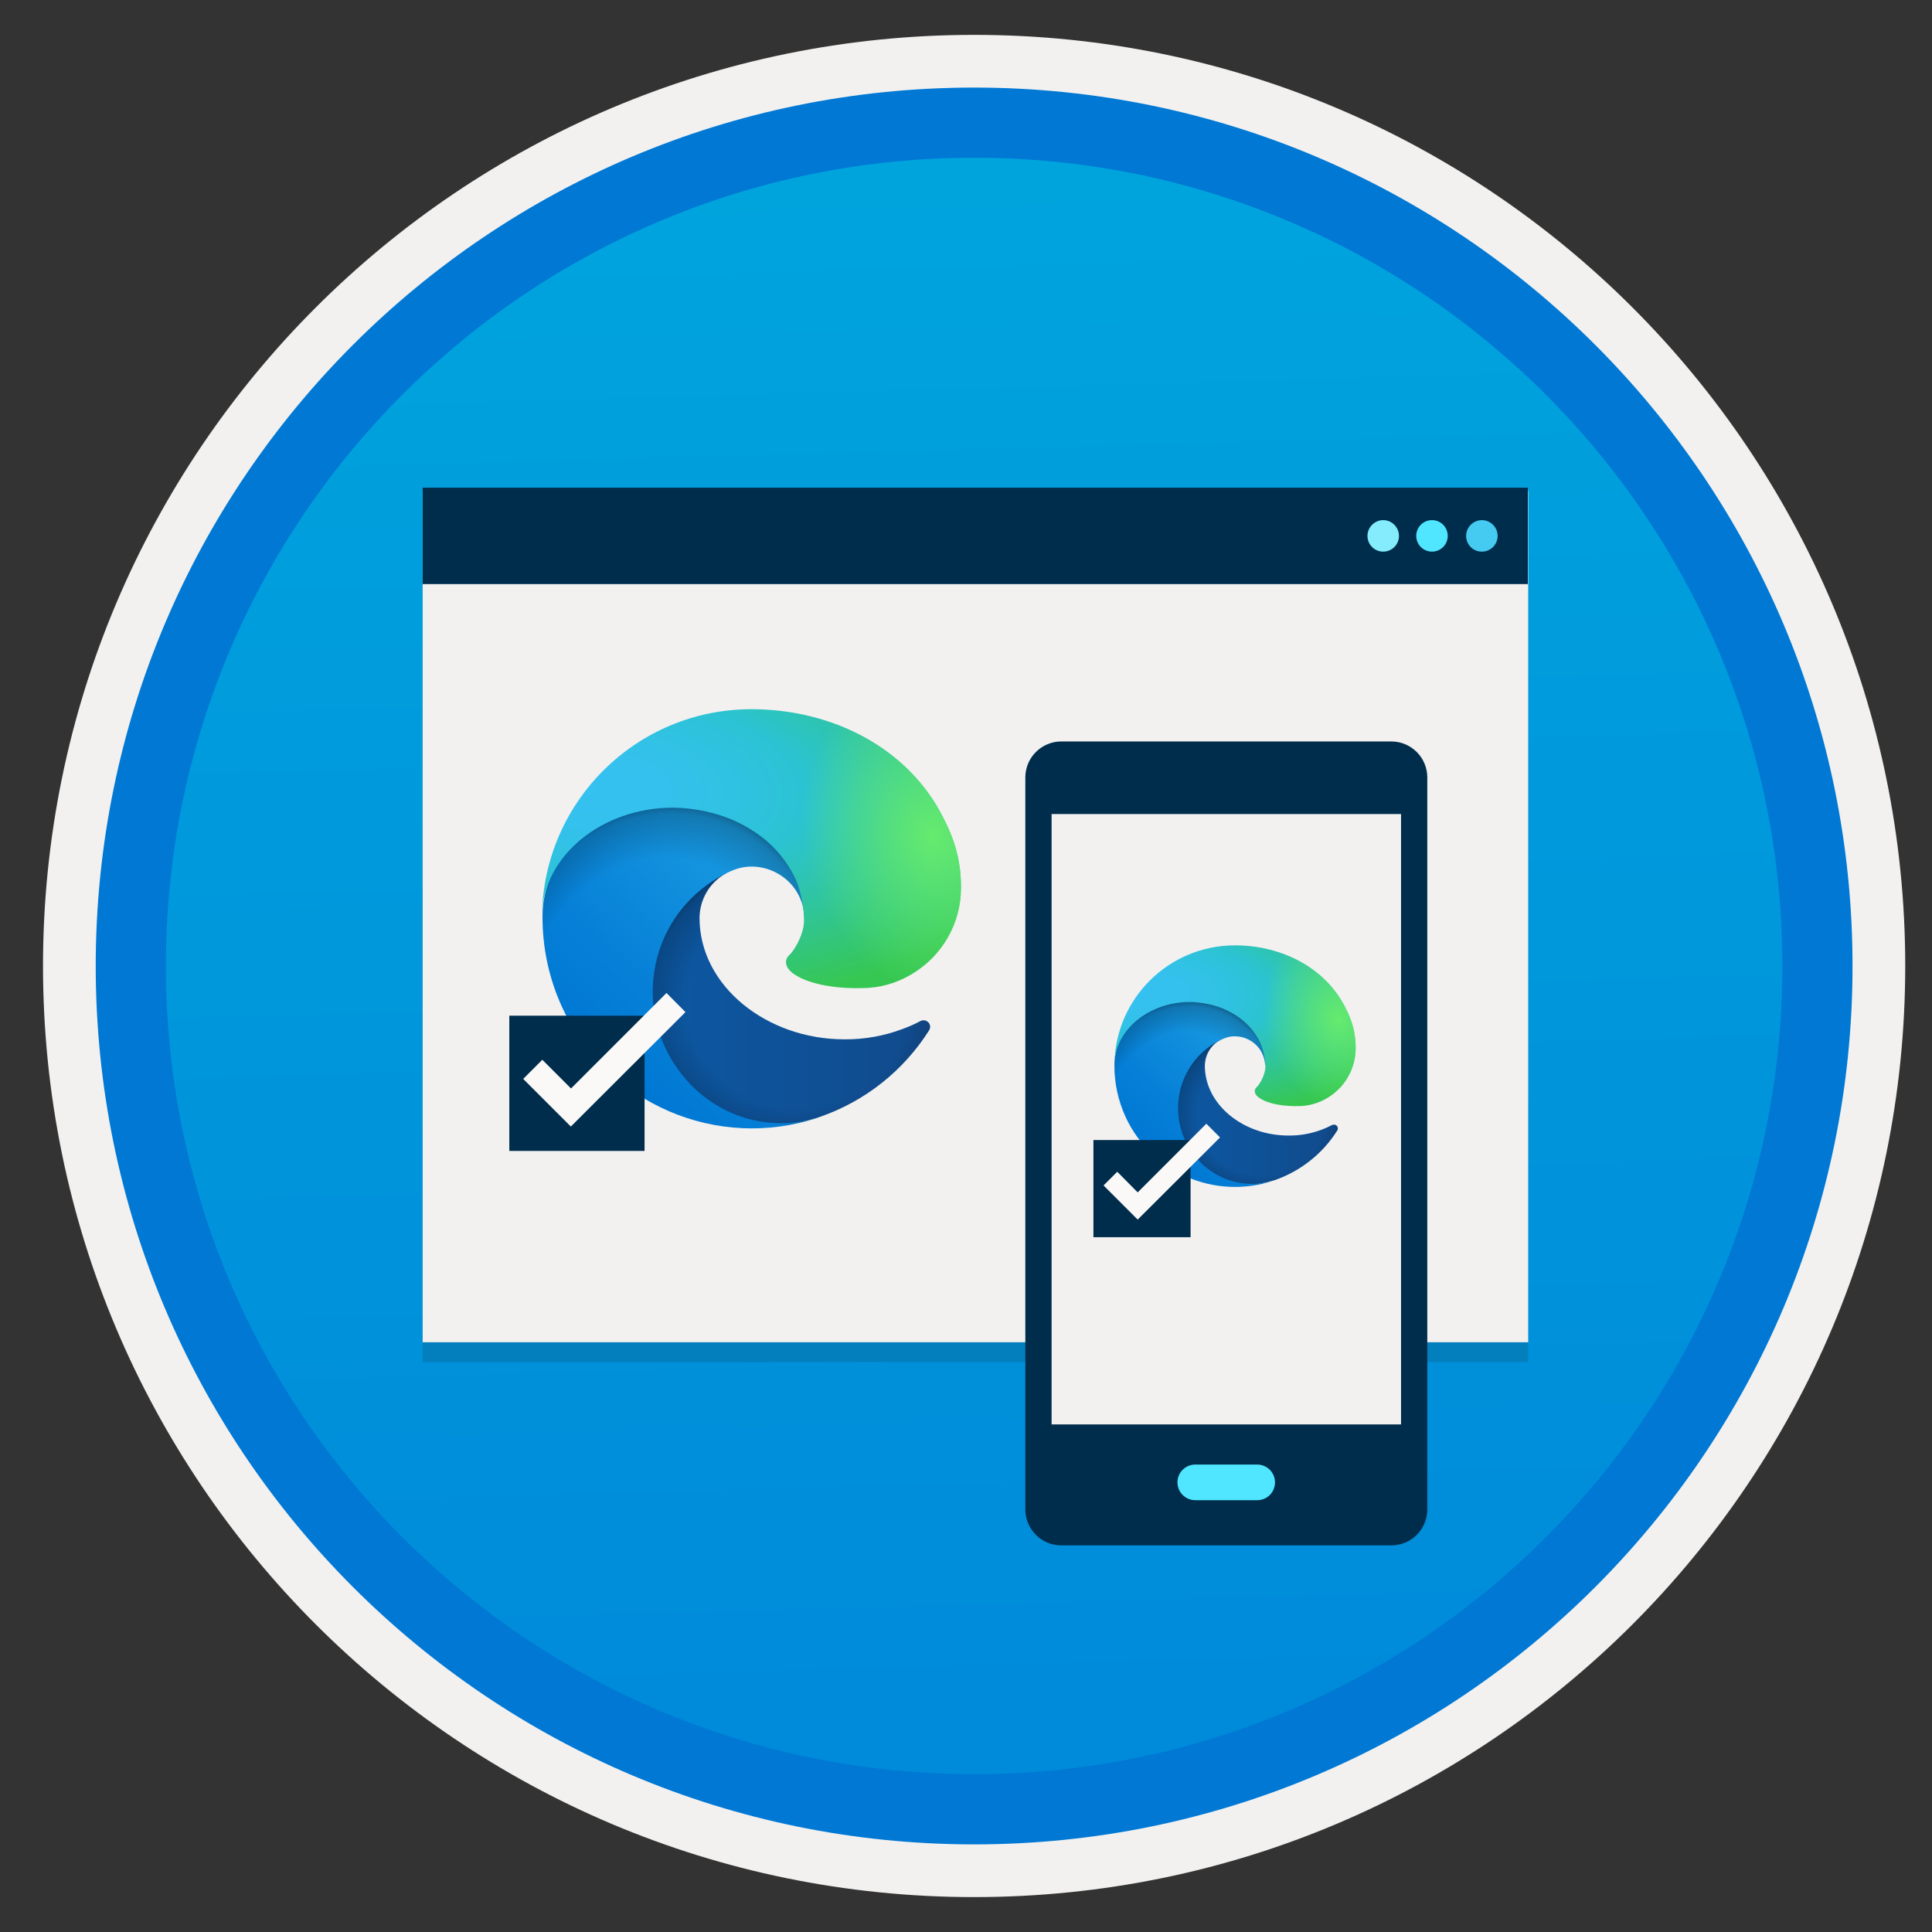 <svg width="103" height="103" viewBox="0 0 103 103" fill="none" xmlns="http://www.w3.org/2000/svg">
<rect x="0" y="0" width="103" height="103" fill="#333333" stroke="none"/>
<path d="M51.933 98.309C26.083 98.309 5.123 77.359 5.123 51.499C5.123 25.639 26.083 4.689 51.933 4.689C77.783 4.689 98.743 25.649 98.743 51.499C98.743 77.349 77.783 98.309 51.933 98.309Z" fill="url(#paint0_linear)"/>
<path fill-rule="evenodd" clip-rule="evenodd" d="M97.834 51.499C97.834 76.849 77.284 97.399 51.934 97.399C26.584 97.399 6.033 76.849 6.033 51.499C6.033 26.149 26.584 5.599 51.934 5.599C77.284 5.599 97.834 26.149 97.834 51.499ZM51.934 1.859C79.353 1.859 101.573 24.079 101.573 51.499C101.573 78.919 79.344 101.139 51.934 101.139C24.514 101.139 2.293 78.909 2.293 51.499C2.293 24.079 24.514 1.859 51.934 1.859Z" fill="#F2F1F0"/>
<path fill-rule="evenodd" clip-rule="evenodd" d="M95.023 51.499C95.023 75.299 75.733 94.589 51.933 94.589C28.133 94.589 8.843 75.299 8.843 51.499C8.843 27.699 28.133 8.409 51.933 8.409C75.733 8.409 95.023 27.699 95.023 51.499ZM51.933 4.669C77.793 4.669 98.763 25.639 98.763 51.499C98.763 77.359 77.793 98.329 51.933 98.329C26.073 98.329 5.103 77.359 5.103 51.499C5.103 25.639 26.063 4.669 51.933 4.669Z" fill="#0078D4"/>
<path opacity="0.15" d="M22.533 72.619H81.473V27.229H22.533V72.619Z" fill="#1F1D20"/>
<path d="M22.533 71.559H81.473V26.169H22.533V71.559Z" fill="#F2F1F0"/>
<path d="M22.533 31.139H81.453V25.999H22.533V31.139Z" fill="#002D4C"/>
<path d="M74.173 82.389H56.583C55.523 82.389 54.663 81.529 54.663 80.469V41.449C54.663 40.389 55.523 39.529 56.583 39.529H74.173C75.233 39.529 76.093 40.389 76.093 41.449V80.469C76.093 81.529 75.233 82.389 74.173 82.389Z" fill="#002D4C"/>
<path d="M74.693 43.399H56.063V75.939H74.693V43.399Z" fill="#F2F1F0"/>
<path d="M67.023 79.979H63.723C63.203 79.979 62.773 79.559 62.773 79.029C62.773 78.509 63.193 78.079 63.723 78.079H67.023C67.543 78.079 67.973 78.499 67.973 79.029C67.973 79.559 67.553 79.979 67.023 79.979Z" fill="#50E6FF"/>
<path d="M49.063 54.439C48.763 54.599 48.463 54.729 48.143 54.849C47.143 55.229 46.083 55.419 45.013 55.409C40.883 55.409 37.293 52.569 37.293 48.929C37.303 47.929 37.853 47.019 38.723 46.549C34.993 46.709 34.033 50.599 34.033 52.879C34.033 59.319 39.973 59.979 41.253 59.979C41.943 59.979 42.983 59.779 43.613 59.579L43.723 59.539C46.123 58.709 48.173 57.079 49.533 54.929C49.633 54.769 49.593 54.549 49.423 54.449C49.313 54.379 49.173 54.379 49.063 54.439Z" fill="url(#paint1_linear)"/>
<path opacity="0.35" d="M49.063 54.439C48.763 54.599 48.463 54.729 48.143 54.849C47.143 55.229 46.083 55.419 45.013 55.409C40.883 55.409 37.293 52.569 37.293 48.929C37.303 47.929 37.853 47.019 38.723 46.549C34.993 46.709 34.033 50.599 34.033 52.879C34.033 59.319 39.973 59.979 41.253 59.979C41.943 59.979 42.983 59.779 43.613 59.579L43.723 59.539C46.123 58.709 48.173 57.079 49.533 54.929C49.633 54.769 49.593 54.549 49.423 54.449C49.313 54.379 49.173 54.379 49.063 54.439Z" fill="url(#paint2_radial)"/>
<path d="M38.133 58.879C37.353 58.399 36.683 57.759 36.153 57.019C33.863 53.879 34.543 49.469 37.693 47.179C38.023 46.939 38.373 46.729 38.733 46.549C39.003 46.419 39.473 46.189 40.093 46.199C40.973 46.209 41.803 46.629 42.333 47.329C42.683 47.799 42.883 48.369 42.883 48.959C42.883 48.939 45.013 42.019 35.903 42.019C32.073 42.019 28.923 45.649 28.923 48.839C28.913 50.529 29.273 52.199 29.983 53.729C32.383 58.859 38.253 61.379 43.623 59.579C41.773 60.159 39.773 59.899 38.133 58.879Z" fill="url(#paint3_linear)"/>
<path opacity="0.41" d="M38.133 58.879C37.353 58.399 36.683 57.759 36.153 57.019C33.863 53.879 34.543 49.469 37.693 47.179C38.023 46.939 38.373 46.729 38.733 46.549C39.003 46.419 39.473 46.189 40.093 46.199C40.973 46.209 41.803 46.629 42.333 47.329C42.683 47.799 42.883 48.369 42.883 48.959C42.883 48.939 45.013 42.019 35.903 42.019C32.073 42.019 28.923 45.649 28.923 48.839C28.913 50.529 29.273 52.199 29.983 53.729C32.383 58.859 38.253 61.379 43.623 59.579C41.773 60.159 39.773 59.899 38.133 58.879Z" fill="url(#paint4_radial)"/>
<path d="M42.193 50.799C42.123 50.889 41.903 51.019 41.903 51.289C41.903 51.519 42.053 51.739 42.313 51.919C43.563 52.789 45.933 52.679 45.943 52.679C46.873 52.679 47.783 52.429 48.583 51.949C50.223 50.989 51.233 49.239 51.233 47.339C51.253 45.389 50.533 44.089 50.243 43.509C48.393 39.889 44.403 37.809 40.063 37.809C33.953 37.809 28.983 42.709 28.893 48.819C28.933 45.629 32.103 43.059 35.873 43.059C36.183 43.059 37.923 43.089 39.533 43.939C40.963 44.689 41.703 45.589 42.223 46.489C42.763 47.419 42.863 48.599 42.863 49.069C42.873 49.529 42.633 50.229 42.193 50.799Z" fill="url(#paint5_radial)"/>
<path d="M42.193 50.799C42.123 50.889 41.903 51.019 41.903 51.289C41.903 51.519 42.053 51.739 42.313 51.919C43.563 52.789 45.933 52.679 45.943 52.679C46.873 52.679 47.783 52.429 48.583 51.949C50.223 50.989 51.233 49.239 51.233 47.339C51.253 45.389 50.533 44.089 50.243 43.509C48.393 39.889 44.403 37.809 40.063 37.809C33.953 37.809 28.983 42.709 28.893 48.819C28.933 45.629 32.103 43.059 35.873 43.059C36.183 43.059 37.923 43.089 39.533 43.939C40.963 44.689 41.703 45.589 42.223 46.489C42.763 47.419 42.863 48.599 42.863 49.069C42.873 49.529 42.633 50.229 42.193 50.799Z" fill="url(#paint6_radial)"/>
<path d="M71.013 59.979C70.843 60.069 70.663 60.149 70.483 60.219C69.903 60.439 69.293 60.549 68.683 60.539C66.303 60.539 64.233 58.909 64.233 56.809C64.243 56.239 64.553 55.709 65.063 55.439C62.913 55.529 62.363 57.769 62.363 59.079C62.363 62.789 65.783 63.169 66.523 63.169C66.923 63.169 67.523 63.049 67.883 62.939L67.953 62.919C69.333 62.439 70.513 61.509 71.293 60.269C71.353 60.179 71.323 60.049 71.233 59.989C71.163 59.949 71.083 59.949 71.013 59.979Z" fill="url(#paint7_linear)"/>
<path opacity="0.35" d="M71.013 59.979C70.843 60.069 70.663 60.149 70.483 60.219C69.903 60.439 69.293 60.549 68.683 60.539C66.303 60.539 64.233 58.909 64.233 56.809C64.243 56.239 64.553 55.709 65.063 55.439C62.913 55.529 62.363 57.769 62.363 59.079C62.363 62.789 65.783 63.169 66.523 63.169C66.923 63.169 67.523 63.049 67.883 62.939L67.953 62.919C69.333 62.439 70.513 61.509 71.293 60.269C71.353 60.179 71.323 60.049 71.233 59.989C71.163 59.949 71.083 59.949 71.013 59.979Z" fill="url(#paint8_radial)"/>
<path d="M64.723 62.539C64.273 62.259 63.883 61.899 63.583 61.469C62.263 59.659 62.663 57.129 64.463 55.809C64.653 55.669 64.853 55.549 65.063 55.449C65.223 55.379 65.483 55.239 65.843 55.249C66.353 55.249 66.833 55.499 67.133 55.899C67.333 56.169 67.443 56.499 67.453 56.839C67.453 56.829 68.683 52.839 63.433 52.839C61.233 52.839 59.413 54.929 59.413 56.769C59.403 57.739 59.613 58.699 60.023 59.579C61.403 62.529 64.783 63.979 67.873 62.949C66.823 63.269 65.673 63.129 64.723 62.539Z" fill="url(#paint9_linear)"/>
<path opacity="0.41" d="M64.723 62.539C64.273 62.259 63.883 61.899 63.583 61.469C62.263 59.659 62.663 57.129 64.463 55.809C64.653 55.669 64.853 55.549 65.063 55.449C65.223 55.379 65.483 55.239 65.843 55.249C66.353 55.249 66.833 55.499 67.133 55.899C67.333 56.169 67.443 56.499 67.453 56.839C67.453 56.829 68.683 52.839 63.433 52.839C61.233 52.839 59.413 54.929 59.413 56.769C59.403 57.739 59.613 58.699 60.023 59.579C61.403 62.529 64.783 63.979 67.873 62.949C66.823 63.269 65.673 63.129 64.723 62.539Z" fill="url(#paint10_radial)"/>
<path d="M67.063 57.889C67.023 57.939 66.893 58.019 66.893 58.169C66.893 58.299 66.983 58.429 67.133 58.529C67.853 59.029 69.213 58.969 69.223 58.969C69.763 58.969 70.283 58.819 70.743 58.549C71.683 57.999 72.273 56.989 72.273 55.889C72.283 54.759 71.873 54.019 71.703 53.679C70.643 51.599 68.343 50.399 65.843 50.399C62.323 50.399 59.463 53.219 59.413 56.739C59.433 54.909 61.263 53.419 63.433 53.419C63.613 53.419 64.613 53.439 65.543 53.929C66.363 54.359 66.793 54.879 67.093 55.399C67.403 55.939 67.463 56.609 67.463 56.879C67.453 57.159 67.313 57.559 67.063 57.889Z" fill="url(#paint11_radial)"/>
<path d="M67.063 57.889C67.023 57.939 66.893 58.019 66.893 58.169C66.893 58.299 66.983 58.429 67.133 58.529C67.853 59.029 69.213 58.969 69.223 58.969C69.763 58.969 70.283 58.819 70.743 58.549C71.683 57.999 72.273 56.989 72.273 55.889C72.283 54.759 71.873 54.019 71.703 53.679C70.643 51.599 68.343 50.399 65.843 50.399C62.323 50.399 59.463 53.219 59.413 56.739C59.433 54.909 61.263 53.419 63.433 53.419C63.613 53.419 64.613 53.439 65.543 53.929C66.363 54.359 66.793 54.879 67.093 55.399C67.403 55.939 67.463 56.609 67.463 56.879C67.453 57.159 67.313 57.559 67.063 57.889Z" fill="url(#paint12_radial)"/>
<path d="M34.363 54.149H27.153V61.359H34.363V54.149Z" fill="#002D4C"/>
<path d="M36.543 53.959L35.533 52.939L30.443 58.029L28.913 56.499L27.893 57.519L30.433 60.059L36.543 53.959Z" fill="#FAF9F8"/>
<path d="M63.473 60.779H58.293V65.959H63.473V60.779Z" fill="#002D4C"/>
<path d="M65.043 60.639L64.313 59.909L60.653 63.569L59.563 62.469L58.833 63.199L60.653 65.019L65.043 60.639Z" fill="#FAF9F8"/>
<path d="M76.343 29.409C76.803 29.409 77.183 29.039 77.183 28.569C77.183 28.109 76.813 27.729 76.343 27.729C75.873 27.729 75.503 28.109 75.503 28.569C75.503 29.039 75.883 29.409 76.343 29.409Z" fill="#50E6FF"/>
<path d="M73.743 29.409C74.203 29.409 74.583 29.039 74.583 28.569C74.583 28.109 74.203 27.729 73.743 27.729C73.283 27.729 72.903 28.109 72.903 28.569C72.903 29.039 73.283 29.409 73.743 29.409Z" fill="#84ECFD"/>
<path d="M79.003 29.409C79.463 29.409 79.843 29.039 79.843 28.569C79.843 28.109 79.463 27.729 79.003 27.729C78.543 27.729 78.163 28.109 78.163 28.569C78.163 29.039 78.533 29.409 79.003 29.409Z" fill="#45CAF2"/>
<defs>
<linearGradient id="paint0_linear" x1="50.163" y1="-13.294" x2="54.146" y2="132.474" gradientUnits="userSpaceOnUse">
<stop stop-color="#00ABDE"/>
<stop offset="1" stop-color="#007ED8"/>
</linearGradient>
<linearGradient id="paint1_linear" x1="34.029" y1="53.258" x2="49.582" y2="53.258" gradientUnits="userSpaceOnUse">
<stop stop-color="#0C59A4"/>
<stop offset="1" stop-color="#114A8B"/>
</linearGradient>
<radialGradient id="paint2_radial" cx="0" cy="0" r="1" gradientUnits="userSpaceOnUse" gradientTransform="translate(42.625 53.393) scale(8.321 7.905)">
<stop offset="0.72" stop-opacity="0"/>
<stop offset="0.95" stop-opacity="0.53"/>
<stop offset="1"/>
</radialGradient>
<linearGradient id="paint3_linear" x1="42.236" y1="46.516" x2="32.519" y2="57.101" gradientUnits="userSpaceOnUse">
<stop stop-color="#1B9DE2"/>
<stop offset="0.16" stop-color="#1595DF"/>
<stop offset="0.67" stop-color="#0680D7"/>
<stop offset="1" stop-color="#0078D4"/>
</linearGradient>
<radialGradient id="paint4_radial" cx="0" cy="0" r="1" gradientUnits="userSpaceOnUse" gradientTransform="translate(35.12 55.252) rotate(-81.384) scale(12.513 10.109)">
<stop offset="0.76" stop-opacity="0"/>
<stop offset="0.95" stop-opacity="0.5"/>
<stop offset="1"/>
</radialGradient>
<radialGradient id="paint5_radial" cx="0" cy="0" r="1" gradientUnits="userSpaceOnUse" gradientTransform="translate(31.285 42.072) rotate(92.291) scale(17.674 37.643)">
<stop stop-color="#35C1F1"/>
<stop offset="0.11" stop-color="#34C1ED"/>
<stop offset="0.23" stop-color="#2FC2DF"/>
<stop offset="0.31" stop-color="#2BC3D2"/>
<stop offset="0.67" stop-color="#36C752"/>
</radialGradient>
<radialGradient id="paint6_radial" cx="0" cy="0" r="1" gradientUnits="userSpaceOnUse" gradientTransform="translate(49.742 44.612) rotate(73.74) scale(8.492 6.906)">
<stop stop-color="#66EB6E"/>
<stop offset="1" stop-color="#66EB6E" stop-opacity="0"/>
</radialGradient>
<linearGradient id="paint7_linear" x1="62.363" y1="59.302" x2="71.316" y2="59.302" gradientUnits="userSpaceOnUse">
<stop stop-color="#0C59A4"/>
<stop offset="1" stop-color="#114A8B"/>
</linearGradient>
<radialGradient id="paint8_radial" cx="0" cy="0" r="1" gradientUnits="userSpaceOnUse" gradientTransform="translate(67.309 59.382) scale(4.789 4.549)">
<stop offset="0.72" stop-opacity="0"/>
<stop offset="0.95" stop-opacity="0.53"/>
<stop offset="1"/>
</radialGradient>
<linearGradient id="paint9_linear" x1="67.087" y1="55.421" x2="61.493" y2="61.514" gradientUnits="userSpaceOnUse">
<stop stop-color="#1B9DE2"/>
<stop offset="0.16" stop-color="#1595DF"/>
<stop offset="0.67" stop-color="#0680D7"/>
<stop offset="1" stop-color="#0078D4"/>
</linearGradient>
<radialGradient id="paint10_radial" cx="0" cy="0" r="1" gradientUnits="userSpaceOnUse" gradientTransform="translate(63.008 60.482) rotate(-81.384) scale(7.201 5.818)">
<stop offset="0.76" stop-opacity="0"/>
<stop offset="0.95" stop-opacity="0.5"/>
<stop offset="1"/>
</radialGradient>
<radialGradient id="paint11_radial" cx="0" cy="0" r="1" gradientUnits="userSpaceOnUse" gradientTransform="translate(60.827 52.917) rotate(92.291) scale(10.172 21.664)">
<stop stop-color="#35C1F1"/>
<stop offset="0.11" stop-color="#34C1ED"/>
<stop offset="0.23" stop-color="#2FC2DF"/>
<stop offset="0.31" stop-color="#2BC3D2"/>
<stop offset="0.67" stop-color="#36C752"/>
</radialGradient>
<radialGradient id="paint12_radial" cx="0" cy="0" r="1" gradientUnits="userSpaceOnUse" gradientTransform="translate(71.371 54.339) rotate(73.74) scale(4.887 3.974)">
<stop stop-color="#66EB6E"/>
<stop offset="1" stop-color="#66EB6E" stop-opacity="0"/>
</radialGradient>
</defs>
</svg>
